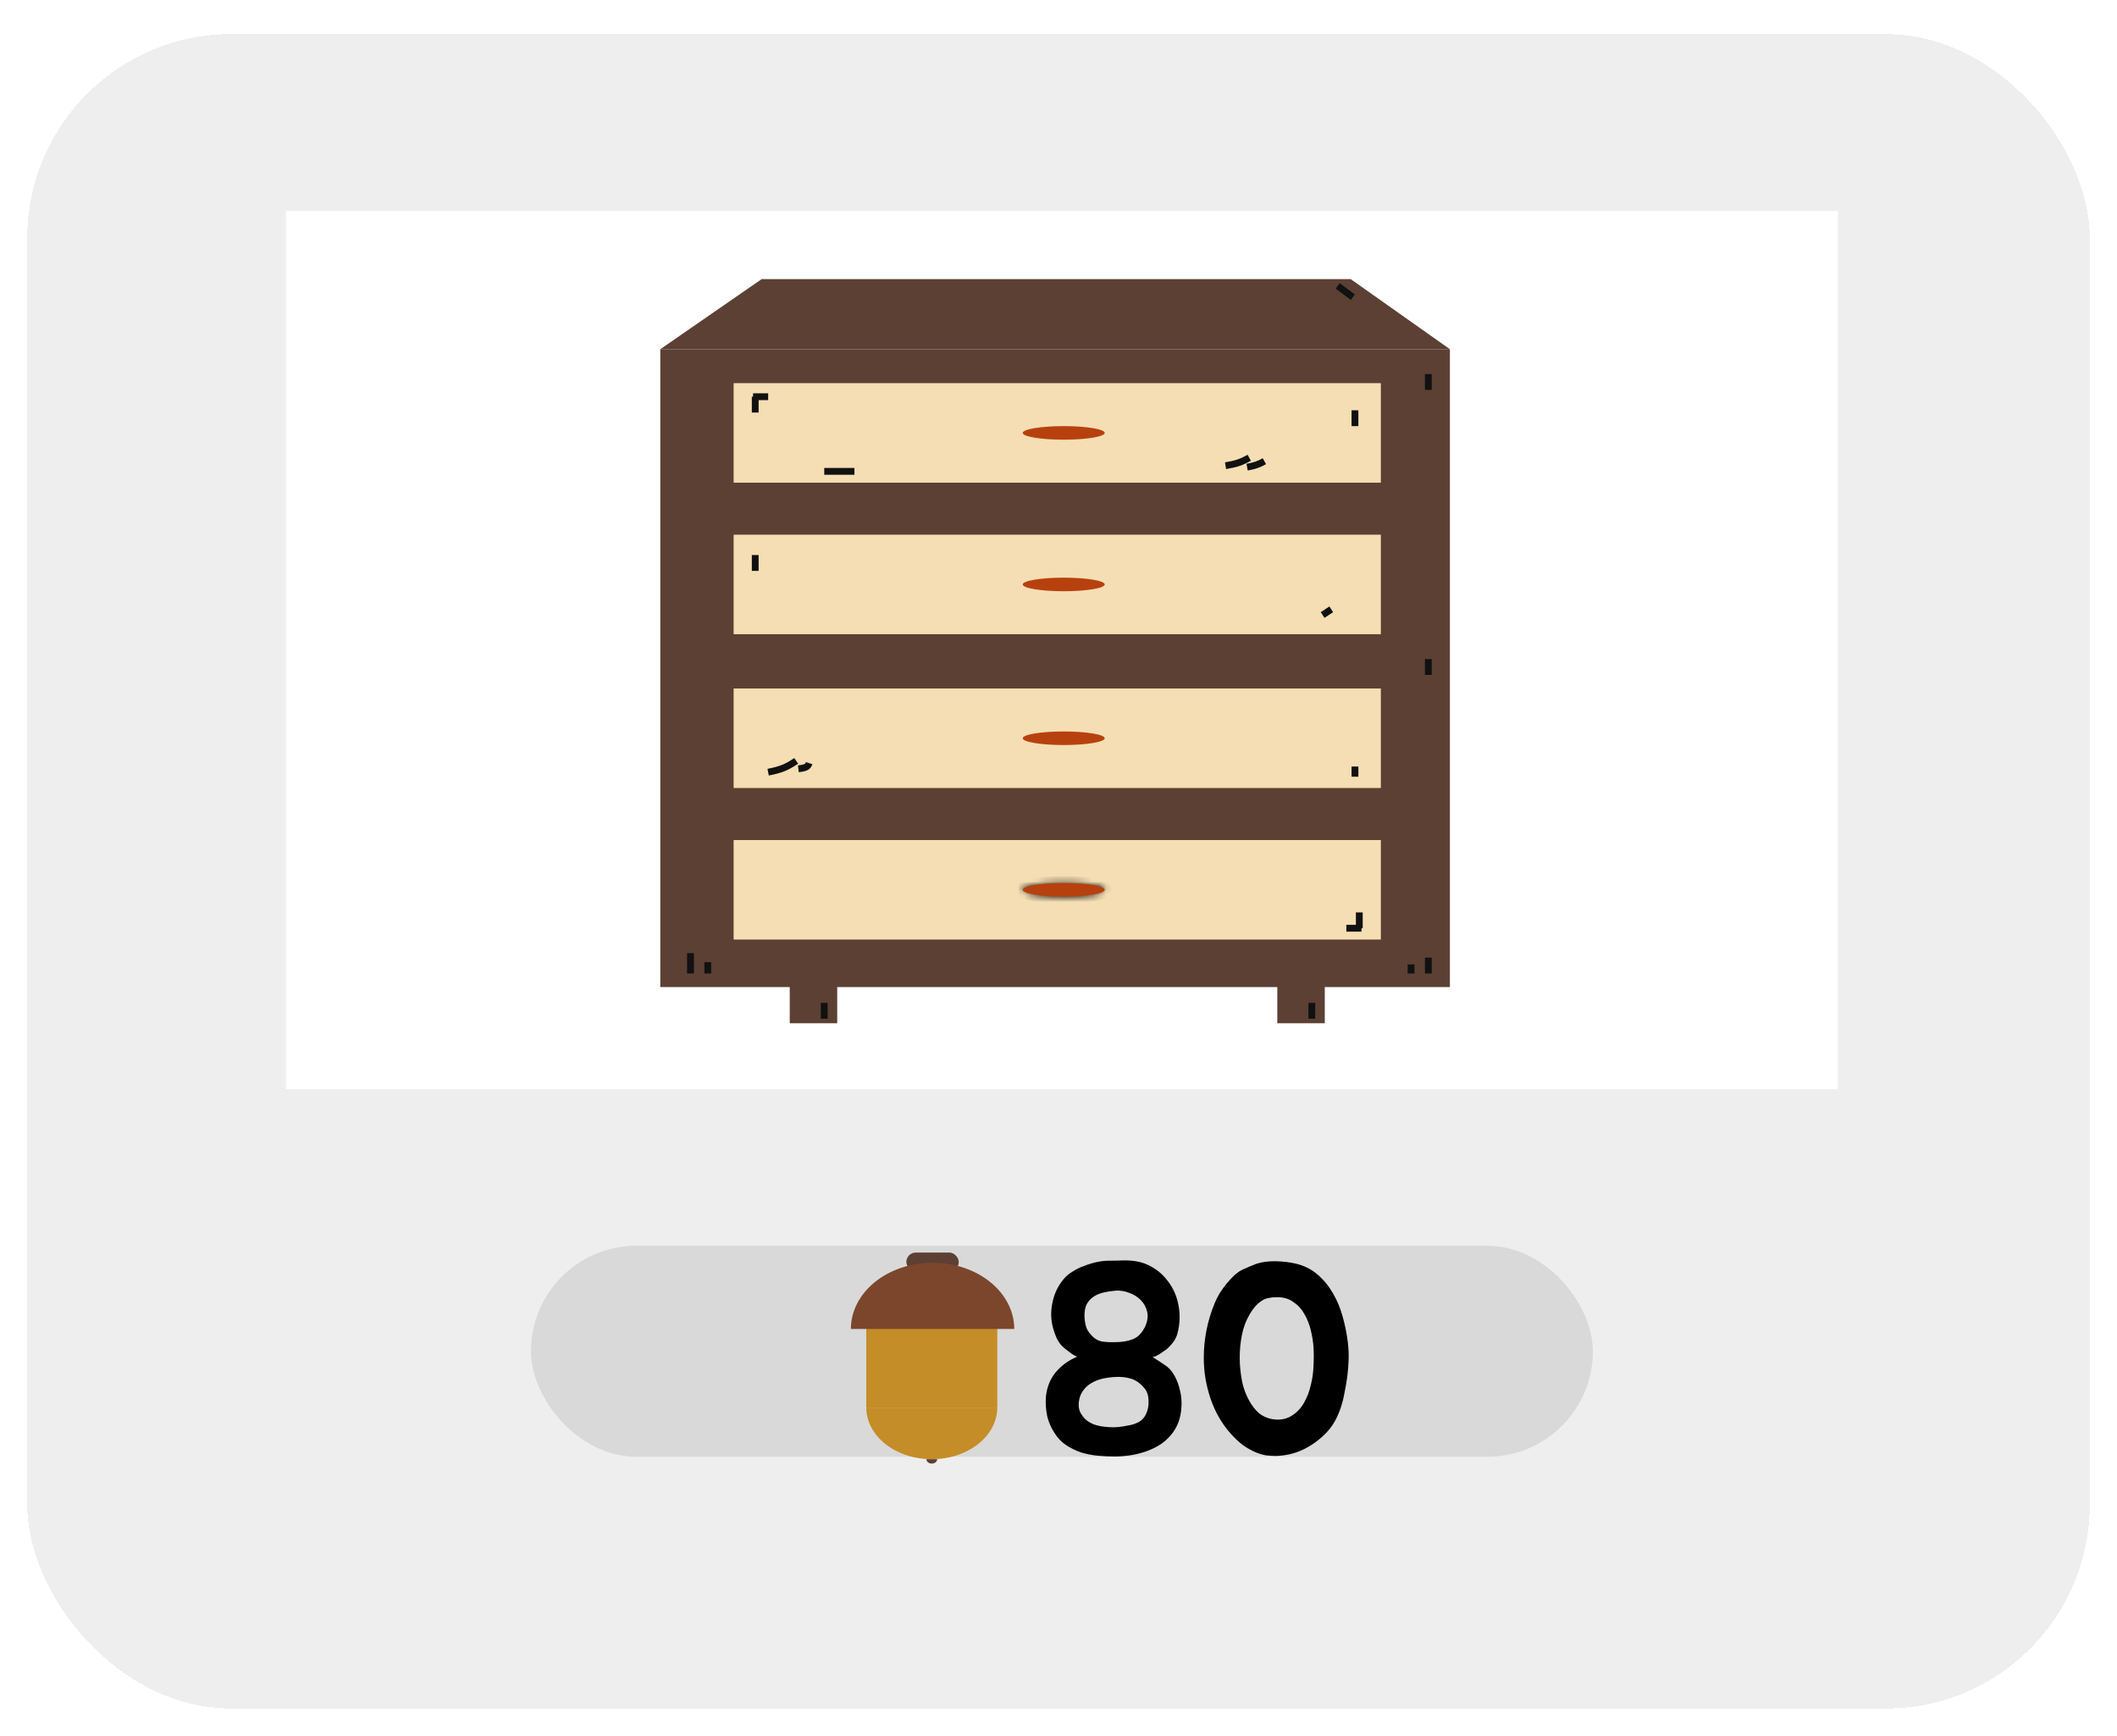 <svg width="311" height="255" viewBox="0 0 311 255" fill="none" xmlns="http://www.w3.org/2000/svg">
<g filter="url(#filter0_d_0_1)">
<rect x="4" width="303" height="246" rx="30" fill="#D9D9D9" fill-opacity="0.46" shape-rendering="crispEdges"/>
</g>
<rect x="42" y="31" width="228" height="129" fill="white"/>
<rect x="78" y="183" width="156" height="31" rx="15.5" fill="#D9D9D9"/>
<rect x="97" y="51.3" width="116" height="93.699" fill="#5C4033"/>
<path d="M111.896 41H198.421L213 51.3H97L111.896 41Z" fill="#5C4033"/>
<rect x="116.018" y="144.667" width="6.973" height="5.649" fill="#5C4033"/>
<rect x="187.645" y="144.667" width="6.973" height="5.649" fill="#5C4033"/>
<rect x="107.775" y="56.284" width="95.082" height="14.62" fill="#F5DEB3"/>
<rect x="107.775" y="78.546" width="95.082" height="14.62" fill="#F5DEB3"/>
<rect x="107.775" y="101.14" width="95.082" height="14.62" fill="#F5DEB3"/>
<rect x="107.775" y="123.402" width="95.082" height="14.62" fill="#F5DEB3"/>
<ellipse cx="156.268" cy="63.594" rx="6.022" ry="0.997" fill="#B7410E"/>
<ellipse cx="156.268" cy="85.856" rx="6.022" ry="0.997" fill="#B7410E"/>
<ellipse cx="156.268" cy="108.45" rx="6.022" ry="0.997" fill="#B7410E"/>
<mask id="path-15-inside-1_0_1" fill="white">
<ellipse cx="156.268" cy="130.712" rx="6.022" ry="0.997"/>
</mask>
<path d="M162.29 130.712H161.29C161.29 130.341 161.518 130.152 161.539 130.135C161.573 130.107 161.562 130.125 161.452 130.168C161.243 130.25 160.881 130.344 160.363 130.43C159.342 130.599 157.894 130.708 156.268 130.708V131.708V132.708C157.968 132.708 159.531 132.595 160.689 132.403C161.261 132.308 161.781 132.187 162.181 132.031C162.376 131.955 162.602 131.847 162.796 131.69C162.978 131.543 163.29 131.22 163.29 130.712H162.29ZM156.268 131.708V130.708C154.642 130.708 153.194 130.599 152.173 130.43C151.655 130.344 151.293 130.25 151.084 130.168C150.974 130.125 150.963 130.107 150.997 130.135C151.018 130.152 151.246 130.341 151.246 130.712H150.246H149.246C149.246 131.22 149.558 131.543 149.74 131.69C149.934 131.847 150.16 131.955 150.355 132.031C150.755 132.187 151.275 132.308 151.847 132.403C153.005 132.595 154.568 132.708 156.268 132.708V131.708ZM150.246 130.712H151.246C151.246 131.082 151.018 131.271 150.997 131.288C150.963 131.316 150.974 131.298 151.084 131.255C151.293 131.173 151.655 131.079 152.173 130.993C153.194 130.824 154.642 130.715 156.268 130.715V129.715V128.715C154.568 128.715 153.005 128.828 151.847 129.02C151.275 129.115 150.755 129.236 150.355 129.392C150.16 129.469 149.934 129.576 149.74 129.733C149.558 129.88 149.246 130.203 149.246 130.712H150.246ZM156.268 129.715V130.715C157.894 130.715 159.342 130.824 160.363 130.993C160.881 131.079 161.243 131.173 161.452 131.255C161.562 131.298 161.573 131.316 161.539 131.288C161.518 131.271 161.29 131.082 161.29 130.712H162.29H163.29C163.29 130.203 162.978 129.88 162.796 129.733C162.602 129.576 162.376 129.469 162.181 129.392C161.781 129.236 161.261 129.115 160.689 129.02C159.531 128.828 157.968 128.715 156.268 128.715V129.715Z" fill="black" mask="url(#path-15-inside-1_0_1)"/>
<ellipse cx="156.268" cy="130.712" rx="6.022" ry="0.997" fill="#B7410E"/>
<path d="M121.086 147.325V149.651" stroke="#111111"/>
<path d="M209.83 140.68V143.006" stroke="#111111"/>
<path d="M209.83 96.821V99.147" stroke="#111111"/>
<path d="M209.83 54.955V57.281" stroke="#111111"/>
<path d="M199.053 60.272V62.597" stroke="#111111"/>
<path d="M110.947 81.536V83.862" stroke="#111111"/>
<path d="M199.053 112.604V114.099" stroke="#111111"/>
<path d="M183.525 67.249C182.376 67.875 181.67 68.146 180.04 68.412" stroke="#111111"/>
<path d="M185.743 67.748C184.931 68.21 184.385 68.409 183.208 68.629" stroke="#111111"/>
<path d="M121.086 69.243H125.523" stroke="#111111"/>
<path d="M110.947 58.278V60.604" stroke="#111111"/>
<path d="M199.689 134.034V136.36" stroke="#111111"/>
<path d="M110.629 58.278H112.847" stroke="#111111"/>
<path d="M197.787 136.36H200.006" stroke="#111111"/>
<path d="M196.52 41.997L198.738 43.658" stroke="#111111"/>
<path d="M101.438 140.015V143.006" stroke="#111111"/>
<path d="M103.973 141.344V143.006" stroke="#111111"/>
<path d="M207.295 141.677V143.006" stroke="#111111"/>
<path d="M192.715 147.325V149.651" stroke="#111111"/>
<path d="M195.569 89.511L194.301 90.341" stroke="#111111"/>
<path d="M116.966 111.772C115.58 112.717 114.674 113.076 112.846 113.434" stroke="#111111"/>
<path d="M118.87 112.104C118.704 112.609 118.424 112.818 117.285 112.935" stroke="#111111"/>
<rect x="133.148" y="184" width="7.698" height="2.779" rx="1.39" fill="#5C4033"/>
<path d="M146.507 206.769C146.507 207.765 146.258 208.752 145.775 209.673C145.291 210.594 144.582 211.431 143.689 212.135C142.795 212.84 141.734 213.399 140.567 213.781C139.399 214.162 138.148 214.358 136.884 214.358C135.621 214.358 134.369 214.162 133.202 213.781C132.034 213.399 130.974 212.84 130.08 212.135C129.187 211.431 128.478 210.594 127.994 209.673C127.511 208.752 127.262 207.765 127.262 206.769L136.884 206.769H146.507Z" fill="#C48D27"/>
<path d="M137.679 214.359C137.679 214.443 137.658 214.526 137.618 214.604C137.579 214.682 137.52 214.753 137.447 214.812C137.373 214.872 137.286 214.919 137.189 214.951C137.093 214.983 136.99 215 136.886 215C136.782 215 136.679 214.983 136.583 214.951C136.487 214.919 136.399 214.872 136.326 214.812C136.252 214.753 136.194 214.682 136.154 214.604C136.114 214.526 136.094 214.443 136.094 214.359L136.886 214.359H137.679Z" fill="#5C4033"/>
<path d="M146.507 206.769H127.262V193.407H146.507V206.769Z" fill="#C48D27"/>
<path d="M149 195.224C149 193.947 148.69 192.682 148.087 191.502C147.483 190.321 146.6 189.249 145.485 188.346C144.371 187.442 143.048 186.726 141.592 186.237C140.136 185.748 138.576 185.497 137 185.497C135.424 185.497 133.864 185.748 132.408 186.237C130.952 186.726 129.629 187.442 128.515 188.346C127.4 189.249 126.517 190.321 125.913 191.502C125.31 192.682 125 193.947 125 195.224L137 195.224H149Z" fill="#7C462C"/>
<path d="M163.72 213.96C162.92 213.96 162.093 213.92 161.24 213.84C160.413 213.76 159.6 213.6 158.8 213.36C158.027 213.093 157.293 212.733 156.6 212.28C155.933 211.827 155.373 211.24 154.92 210.52C154.413 209.747 154.053 208.92 153.84 208.04C153.653 207.133 153.587 206.213 153.64 205.28C153.773 203.84 154.253 202.613 155.08 201.6C155.933 200.587 157 199.813 158.28 199.28C158.173 199.28 158 199.213 157.76 199.08C157.547 198.947 157.32 198.787 157.08 198.6C156.84 198.413 156.613 198.24 156.4 198.08C156.213 197.893 156.08 197.773 156 197.72C155.68 197.373 155.413 196.973 155.2 196.52C155.013 196.067 154.853 195.613 154.72 195.16C154.373 193.96 154.333 192.707 154.6 191.4C154.867 190.067 155.413 188.907 156.24 187.92C156.587 187.493 157.027 187.12 157.56 186.8C158.093 186.453 158.667 186.173 159.28 185.96C159.893 185.72 160.507 185.533 161.12 185.4C161.76 185.267 162.333 185.2 162.84 185.2C163.533 185.2 164.213 185.187 164.88 185.16C165.547 185.133 166.213 185.173 166.88 185.28C167.707 185.413 168.467 185.68 169.16 186.08C169.88 186.48 170.507 186.973 171.04 187.56C172.107 188.733 172.787 190.053 173.08 191.52C173.4 192.96 173.36 194.44 172.96 195.96C172.827 196.387 172.627 196.787 172.36 197.16C172.093 197.507 171.787 197.84 171.44 198.16C171.36 198.213 171.227 198.307 171.04 198.44C170.853 198.573 170.64 198.72 170.4 198.88C170.187 199.013 169.973 199.133 169.76 199.24C169.547 199.32 169.387 199.347 169.28 199.32C169.92 199.72 170.533 200.12 171.12 200.52C171.707 200.893 172.187 201.427 172.56 202.12C172.933 202.813 173.2 203.547 173.36 204.32C173.547 205.093 173.613 205.867 173.56 206.64C173.533 207.413 173.387 208.173 173.12 208.92C172.853 209.64 172.467 210.293 171.96 210.88C171.453 211.467 170.867 211.96 170.2 212.36C169.56 212.733 168.88 213.04 168.16 213.28C167.44 213.52 166.693 213.693 165.92 213.8C165.173 213.907 164.44 213.96 163.72 213.96ZM163.8 202.28C163.213 202.307 162.613 202.387 162 202.52C161.413 202.653 160.867 202.867 160.36 203.16C159.88 203.427 159.467 203.8 159.12 204.28C158.773 204.733 158.56 205.307 158.48 206C158.427 206.533 158.493 207.013 158.68 207.44C158.893 207.84 159.16 208.2 159.48 208.52C159.827 208.813 160.227 209.053 160.68 209.24C161.133 209.4 161.587 209.507 162.04 209.56C163.107 209.72 164.133 209.707 165.12 209.52C165.493 209.44 165.84 209.373 166.16 209.32C166.507 209.24 166.813 209.133 167.08 209C167.373 208.867 167.627 208.693 167.84 208.48C168.08 208.24 168.28 207.92 168.44 207.52C168.68 206.96 168.773 206.333 168.72 205.64C168.693 204.92 168.48 204.333 168.08 203.88C167.493 203.187 166.84 202.733 166.12 202.52C165.427 202.307 164.653 202.227 163.8 202.28ZM163.84 189.6C163.227 189.653 162.64 189.747 162.08 189.88C161.52 190.013 161.027 190.227 160.6 190.52C160.173 190.813 159.84 191.2 159.6 191.68C159.387 192.16 159.293 192.76 159.32 193.48C159.347 193.987 159.427 194.467 159.56 194.92C159.693 195.347 159.947 195.747 160.32 196.12C160.773 196.653 161.32 196.973 161.96 197.08C162.6 197.16 163.24 197.187 163.88 197.16C164.867 197.16 165.72 197.013 166.44 196.72C167.187 196.427 167.787 195.8 168.24 194.84C168.587 194.067 168.68 193.347 168.52 192.68C168.36 192.013 168.053 191.453 167.6 191C167.147 190.52 166.573 190.16 165.88 189.92C165.213 189.653 164.533 189.547 163.84 189.6ZM187.522 213.88C187.042 213.88 186.549 213.853 186.042 213.8C185.562 213.72 185.082 213.587 184.602 213.4C183.882 213.107 183.189 212.72 182.522 212.24C181.882 211.733 181.296 211.173 180.762 210.56C179.482 209.12 178.509 207.427 177.842 205.48C177.176 203.507 176.842 201.507 176.842 199.48C176.842 196.707 177.376 194.027 178.442 191.44C178.629 190.987 178.869 190.507 179.162 190C179.482 189.493 179.829 189.013 180.202 188.56C180.602 188.08 181.002 187.653 181.402 187.28C181.829 186.907 182.256 186.627 182.682 186.44C183.269 186.173 183.909 185.907 184.602 185.64C185.456 185.373 186.416 185.253 187.482 185.28C188.549 185.307 189.522 185.427 190.402 185.64C191.629 185.933 192.682 186.467 193.562 187.24C194.442 187.987 195.189 188.893 195.802 189.96C196.416 191 196.896 192.147 197.242 193.4C197.589 194.627 197.842 195.88 198.002 197.16C198.109 198.013 198.149 198.867 198.122 199.72C198.096 200.547 198.029 201.387 197.922 202.24C197.816 203.013 197.682 203.787 197.522 204.56C197.389 205.333 197.202 206.08 196.962 206.8C196.722 207.52 196.416 208.213 196.042 208.88C195.669 209.52 195.202 210.12 194.642 210.68C193.629 211.667 192.522 212.44 191.322 213C190.149 213.533 188.882 213.827 187.522 213.88ZM187.482 190.56C187.109 190.56 186.736 190.6 186.362 190.68C186.016 190.733 185.682 190.867 185.362 191.08C184.989 191.32 184.656 191.613 184.362 191.96C184.069 192.307 183.816 192.667 183.602 193.04C183.042 194 182.656 195.027 182.442 196.12C182.229 197.213 182.122 198.32 182.122 199.44C182.122 200.587 182.242 201.773 182.482 203C182.749 204.227 183.216 205.347 183.882 206.36C184.202 206.84 184.576 207.267 185.002 207.64C185.456 207.987 185.976 208.24 186.562 208.4C187.096 208.533 187.629 208.573 188.162 208.52C188.722 208.467 189.242 208.293 189.722 208C190.496 207.52 191.109 206.88 191.562 206.08C192.016 205.28 192.349 204.413 192.562 203.48C192.802 202.547 192.936 201.587 192.962 200.6C193.016 199.613 193.016 198.72 192.962 197.92C192.909 197.12 192.776 196.28 192.562 195.4C192.349 194.52 192.029 193.72 191.602 193C191.202 192.28 190.656 191.693 189.962 191.24C189.296 190.76 188.469 190.533 187.482 190.56Z" fill="black"/>
<defs>
<filter id="filter0_d_0_1" x="0" y="0" width="311" height="255" filterUnits="userSpaceOnUse" color-interpolation-filters="sRGB">
<feFlood flood-opacity="0" result="BackgroundImageFix"/>
<feColorMatrix in="SourceAlpha" type="matrix" values="0 0 0 0 0 0 0 0 0 0 0 0 0 0 0 0 0 0 127 0" result="hardAlpha"/>
<feOffset dy="5"/>
<feGaussianBlur stdDeviation="2"/>
<feComposite in2="hardAlpha" operator="out"/>
<feColorMatrix type="matrix" values="0 0 0 0 0 0 0 0 0 0 0 0 0 0 0 0 0 0 0.25 0"/>
<feBlend mode="normal" in2="BackgroundImageFix" result="effect1_dropShadow_0_1"/>
<feBlend mode="normal" in="SourceGraphic" in2="effect1_dropShadow_0_1" result="shape"/>
</filter>
</defs>
</svg>
